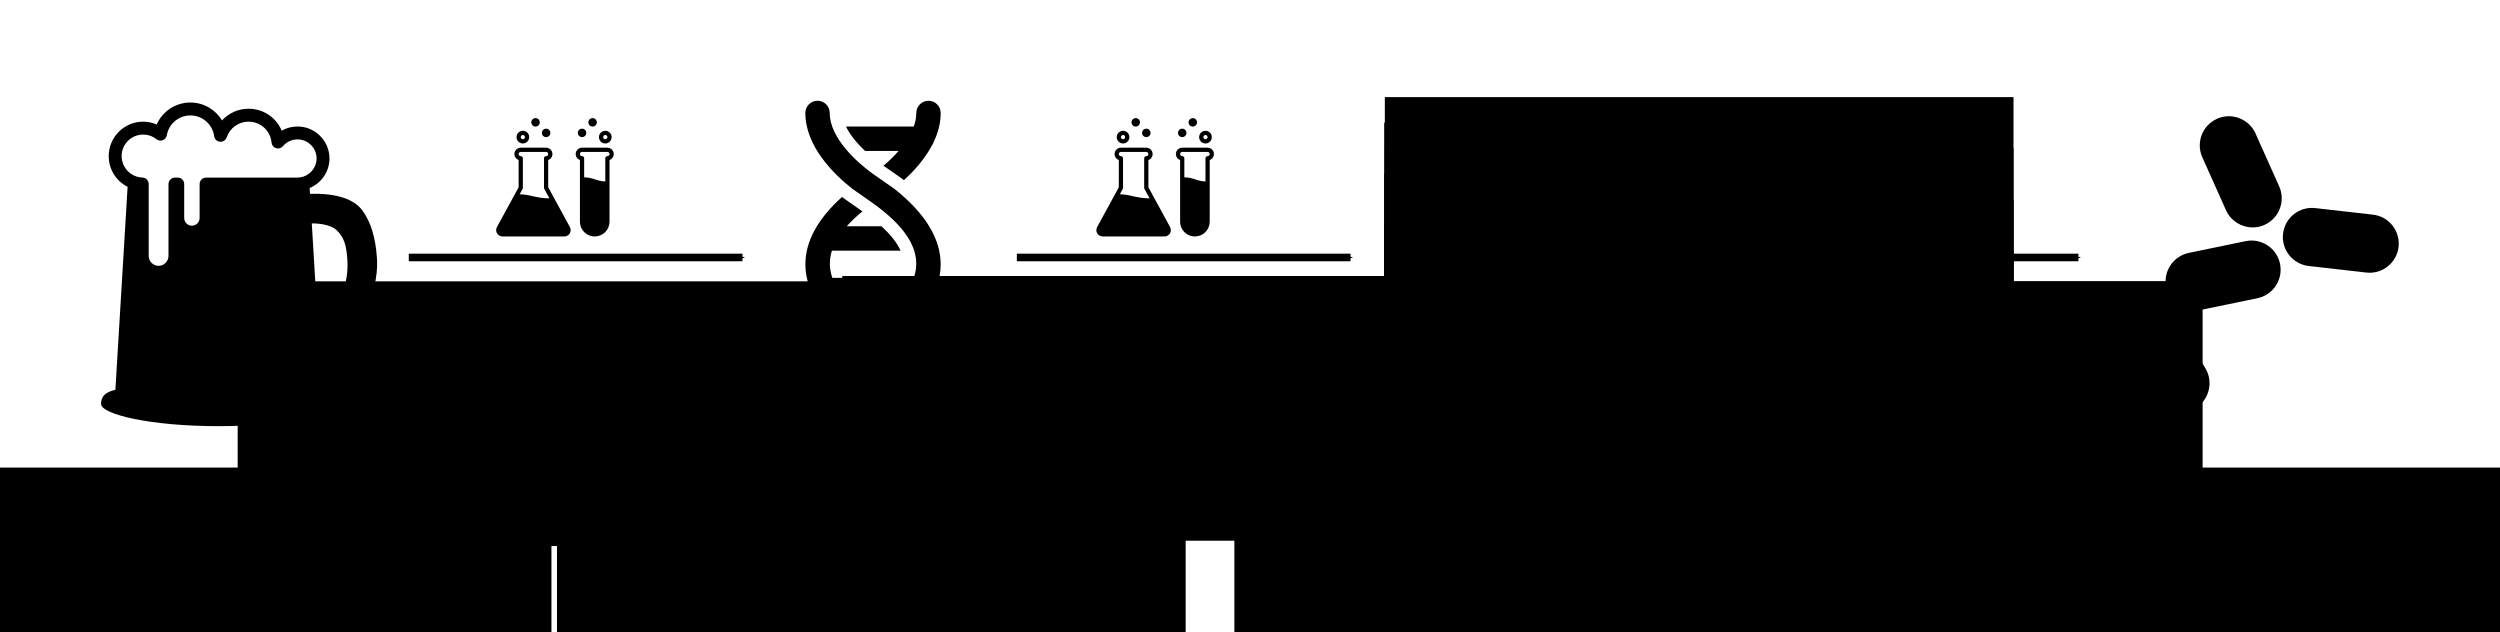 <?xml version="1.0" encoding="UTF-8" standalone="no"?>
<!-- Created with Inkscape (http://www.inkscape.org/) -->

<svg
   xmlns:dc="http://purl.org/dc/elements/1.1/"
   xmlns:cc="http://creativecommons.org/ns#"
   xmlns:rdf="http://www.w3.org/1999/02/22-rdf-syntax-ns#"
   xmlns:svg="http://www.w3.org/2000/svg"
   xmlns="http://www.w3.org/2000/svg"
   xmlns:sodipodi="http://sodipodi.sourceforge.net/DTD/sodipodi-0.dtd"
   xmlns:inkscape="http://www.inkscape.org/namespaces/inkscape"
   width="124.339mm"
   height="31.448mm"
   viewBox="0 0 124.339 31.448"
   version="1.1"
   id="svg2290"
   inkscape:version="0.92.2 5c3e80d, 2017-08-06"
   sodipodi:docname="workflow.svg"
   inkscape:export-filename="/Users/bebatut/Documents/com/StreetScienceCommunity/StreetScienceCommunity.github.io/images/projects/beerdecoded/workflow.png"
   inkscape:export-xdpi="204.34465"
   inkscape:export-ydpi="204.34465">
  <defs
     id="defs2284">
    <marker
       inkscape:stockid="Arrow1Mend"
       orient="auto"
       refY="0"
       refX="0"
       id="Arrow1Mend"
       style="overflow:visible"
       inkscape:isstock="true"
       inkscape:collect="always">
      <path
         id="path997"
         d="M 0,0 5,-5 -12.5,0 5,5 Z"
         style="fill:#000000;fill-opacity:1;fill-rule:evenodd;stroke:#000000;stroke-width:1pt;stroke-opacity:1"
         transform="matrix(-0.4,0,0,-0.4,-4,0)"
         inkscape:connector-curvature="0" />
    </marker>
    <marker
       inkscape:stockid="Arrow1Mend"
       orient="auto"
       refY="0"
       refX="0"
       id="Arrow1Mend-2"
       style="overflow:visible"
       inkscape:isstock="true">
      <path
         inkscape:connector-curvature="0"
         id="path997-7"
         d="M 0,0 5,-5 -12.5,0 5,5 Z"
         style="fill:#000000;fill-opacity:1;fill-rule:evenodd;stroke:#000000;stroke-width:1pt;stroke-opacity:1"
         transform="matrix(-0.4,0,0,-0.4,-4,0)" />
    </marker>
    <marker
       inkscape:stockid="Arrow1Mend"
       orient="auto"
       refY="0"
       refX="0"
       id="Arrow1Mend-2-6"
       style="overflow:visible"
       inkscape:isstock="true">
      <path
         inkscape:connector-curvature="0"
         id="path997-7-9"
         d="M 0,0 5,-5 -12.5,0 5,5 Z"
         style="fill:#000000;fill-opacity:1;fill-rule:evenodd;stroke:#000000;stroke-width:1pt;stroke-opacity:1"
         transform="matrix(-0.4,0,0,-0.4,-4,0)" />
    </marker>
  </defs>
  <sodipodi:namedview
     id="base"
     pagecolor="#ffffff"
     bordercolor="#666666"
     borderopacity="1.0"
     inkscape:pageopacity="0.0"
     inkscape:pageshadow="2"
     inkscape:zoom="0.98994949"
     inkscape:cx="44.236143"
     inkscape:cy="-161.94908"
     inkscape:document-units="mm"
     inkscape:current-layer="g10383"
     showgrid="false"
     fit-margin-top="5"
     fit-margin-left="5"
     fit-margin-right="5"
     fit-margin-bottom="5"
     inkscape:window-width="1920"
     inkscape:window-height="1156"
     inkscape:window-x="0"
     inkscape:window-y="0"
     inkscape:window-maximized="1" />
  <g
     inkscape:label="Layer 1"
     inkscape:groupmode="layer"
     id="layer1"
     transform="translate(-22.202,-74.536)">
    <g
       transform="matrix(0.378,0,0,0.378,64.15,94.757)"
       id="g10383"
       style="fill:#000000;fill-opacity:1">
      <flowRoot
         xml:space="preserve"
         id="flowRoot901"
         style="font-style:normal;font-variant:normal;font-weight:normal;font-stretch:normal;font-size:31.725px;line-height:125%;font-family:Arial;-inkscape-font-specification:Arial;text-align:center;letter-spacing:0px;word-spacing:0px;text-anchor:middle;fill:#000000;fill-opacity:1;stroke:none;stroke-width:1px;stroke-linecap:butt;stroke-linejoin:miter;stroke-opacity:1"
         transform="matrix(0.265,0,0,0.265,-121.324,-75.416)"><flowRegion
           id="flowRegion903"
           style="font-style:normal;font-variant:normal;font-weight:normal;font-stretch:normal;font-size:26.667px;font-family:Arial;-inkscape-font-specification:Arial;fill:#000000;fill-opacity:1"><rect
             id="rect905"
             width="312.143"
             height="131.429"
             x="0.714"
             y="314.874"
             style="font-style:normal;font-variant:normal;font-weight:normal;font-stretch:normal;font-size:26.667px;font-family:Arial;-inkscape-font-specification:Arial;fill:#000000;fill-opacity:1" /></flowRegion><flowPara
           id="flowPara907">Beer</flowPara></flowRoot>      <flowRoot
         xml:space="preserve"
         id="flowRoot901-7"
         style="font-style:normal;font-variant:normal;font-weight:normal;font-stretch:normal;font-size:31.725px;line-height:125%;font-family:Arial;-inkscape-font-specification:Arial;text-align:center;letter-spacing:0px;word-spacing:0px;text-anchor:middle;fill:#000000;fill-opacity:1;stroke:none;stroke-width:1px;stroke-linecap:butt;stroke-linejoin:miter;stroke-opacity:1"
         transform="matrix(0.265,0,0,0.265,-37.877,-75.375)"><flowRegion
           id="flowRegion903-9"
           style="font-style:normal;font-variant:normal;font-weight:normal;font-stretch:normal;font-size:26.667px;font-family:Arial;-inkscape-font-specification:Arial;fill:#000000;fill-opacity:1"><rect
             id="rect905-3"
             width="312.143"
             height="131.429"
             x="0.714"
             y="314.874"
             style="font-style:normal;font-variant:normal;font-weight:normal;font-stretch:normal;font-size:26.667px;font-family:Arial;-inkscape-font-specification:Arial;fill:#000000;fill-opacity:1" /></flowRegion><flowPara
           id="flowPara907-8">DNA</flowPara></flowRoot>      <flowRoot
         xml:space="preserve"
         id="flowRoot901-7-0"
         style="font-style:normal;font-variant:normal;font-weight:normal;font-stretch:normal;font-size:31.725px;line-height:125%;font-family:Arial;-inkscape-font-specification:Arial;text-align:center;letter-spacing:0px;word-spacing:0px;text-anchor:middle;fill:#000000;fill-opacity:1;stroke:none;stroke-width:1px;stroke-linecap:butt;stroke-linejoin:miter;stroke-opacity:1"
         transform="matrix(0.265,0,0,0.265,-79.892,-99.92)"><flowRegion
           id="flowRegion903-9-2"
           style="font-style:normal;font-variant:normal;font-weight:normal;font-stretch:normal;font-size:26.667px;font-family:Arial;-inkscape-font-specification:Arial;fill:#000000;fill-opacity:1"><rect
             id="rect905-3-4"
             width="312.143"
             height="131.429"
             x="0.714"
             y="314.874"
             style="font-style:normal;font-variant:normal;font-weight:normal;font-stretch:normal;font-size:26.667px;font-family:Arial;-inkscape-font-specification:Arial;fill:#000000;fill-opacity:1" /></flowRegion><flowPara
           id="flowPara957">Extraction</flowPara></flowRoot>      <flowRoot
         xml:space="preserve"
         id="flowRoot901-7-0-3"
         style="font-style:normal;font-variant:normal;font-weight:normal;font-stretch:normal;font-size:31.725px;line-height:125%;font-family:Arial;-inkscape-font-specification:Arial;text-align:center;letter-spacing:0px;word-spacing:0px;text-anchor:middle;fill:#000000;fill-opacity:1;stroke:none;stroke-width:1px;stroke-linecap:butt;stroke-linejoin:miter;stroke-opacity:1"
         transform="matrix(0.265,0,0,0.265,-0.34,-100.621)"><flowRegion
           id="flowRegion903-9-2-9"
           style="font-style:normal;font-variant:normal;font-weight:normal;font-stretch:normal;font-size:26.667px;font-family:Arial;-inkscape-font-specification:Arial;fill:#000000;fill-opacity:1"><rect
             id="rect905-3-4-0"
             width="312.143"
             height="131.429"
             x="0.714"
             y="314.874"
             style="font-style:normal;font-variant:normal;font-weight:normal;font-stretch:normal;font-size:26.667px;font-family:Arial;-inkscape-font-specification:Arial;fill:#000000;fill-opacity:1" /></flowRegion><flowPara
           id="flowPara957-2">Sequencing</flowPara></flowRoot>      <path
         style="fill:#000000;fill-opacity:1;fill-rule:evenodd;stroke:#000000;stroke-width:1;stroke-linecap:butt;stroke-linejoin:miter;stroke-miterlimit:4;stroke-dasharray:none;stroke-opacity:1;marker-end:url(#Arrow1Mend)"
         d="m -57.188,-19.618 h 43.902"
         id="path986"
         inkscape:connector-curvature="0" />
      <path
         style="fill:#000000;fill-opacity:1;fill-rule:evenodd;stroke:#000000;stroke-width:1;stroke-linecap:butt;stroke-linejoin:miter;stroke-miterlimit:4;stroke-dasharray:none;stroke-opacity:1;marker-end:url(#Arrow1Mend-2)"
         d="m 22.818,-19.618 h 43.902"
         id="path986-3"
         inkscape:connector-curvature="0" />
      <flowRoot
         xml:space="preserve"
         id="flowRoot901-7-7"
         style="font-style:normal;font-variant:normal;font-weight:normal;font-stretch:normal;font-size:31.725px;line-height:125%;font-family:Arial;-inkscape-font-specification:Arial;text-align:center;letter-spacing:0px;word-spacing:0px;text-anchor:middle;fill:#000000;fill-opacity:1;stroke:none;stroke-width:1px;stroke-linecap:butt;stroke-linejoin:miter;stroke-opacity:1"
         transform="matrix(0.265,0,0,0.265,51.251,-76.076)"><flowRegion
           id="flowRegion903-9-9"
           style="font-style:normal;font-variant:normal;font-weight:normal;font-stretch:normal;font-size:26.667px;font-family:Arial;-inkscape-font-specification:Arial;fill:#000000;fill-opacity:1"><rect
             id="rect905-3-0"
             width="312.143"
             height="131.429"
             x="0.714"
             y="314.874"
             style="font-style:normal;font-variant:normal;font-weight:normal;font-stretch:normal;font-size:26.667px;font-family:Arial;-inkscape-font-specification:Arial;fill:#000000;fill-opacity:1" /></flowRegion><flowPara
           id="flowPara1687">DNA sequences</flowPara></flowRoot>      <path
         inkscape:connector-curvature="0"
         d="m 36.236,-32.442 c -0.113,-0.04 -0.217,-0.103 -0.303,-0.187 -0.133,-0.129 -0.221,-0.304 -0.246,-0.487 -0.029,-0.216 0.031,-0.443 0.163,-0.617 0.151,-0.198 0.394,-0.324 0.648,-0.329 0.004,-2.8e-4 0.008,-2.8e-4 0.013,-2.8e-4 1.114,-0.002 2.228,-0.002 3.343,0 0.167,8.3e-4 0.333,0.053 0.47,0.147 0.174,0.12 0.3,0.307 0.343,0.514 0.044,0.21 0.004,0.438 -0.112,0.621 -0.099,0.155 -0.251,0.276 -0.424,0.338 l -0.002,5.6e-4 v 3.592 c 0.952,1.745 1.907,3.488 2.855,5.235 0.079,0.146 0.114,0.32 0.096,0.488 -0.023,0.213 -0.132,0.417 -0.298,0.553 -0.148,0.122 -0.338,0.19 -0.529,0.191 -2.714,0.003 -5.427,0.003 -8.141,0 -0.266,-5.5e-4 -0.528,-0.135 -0.682,-0.356 -0.091,-0.131 -0.144,-0.288 -0.15,-0.447 -0.005,-0.148 0.03,-0.298 0.1,-0.428 l 8.4e-4,-0.001 2.854,-5.233 z m 8.064,5.5e-4 c -0.066,-0.023 -0.128,-0.054 -0.187,-0.093 -0.196,-0.131 -0.331,-0.348 -0.362,-0.582 -0.028,-0.213 0.029,-0.435 0.157,-0.608 0.144,-0.194 0.376,-0.322 0.622,-0.336 0.015,-8.4e-4 0.03,-10e-4 0.045,-10e-4 1.114,-0.002 2.228,-0.002 3.343,0 0.164,8.3e-4 0.329,0.051 0.466,0.144 0.171,0.116 0.297,0.298 0.344,0.499 0.051,0.217 0.011,0.455 -0.111,0.643 -0.099,0.154 -0.25,0.274 -0.423,0.335 2.8e-4,2.705 0.003,5.41 0,8.115 -5.5e-4,0.256 -0.051,0.512 -0.151,0.749 -0.137,0.327 -0.367,0.616 -0.655,0.825 -0.378,0.274 -0.855,0.405 -1.325,0.361 -0.365,-0.034 -0.718,-0.174 -1.007,-0.398 -0.313,-0.242 -0.55,-0.581 -0.668,-0.962 -0.058,-0.187 -0.087,-0.384 -0.087,-0.578 z m -4.011,5.048 -0.682,-1.25 -0.002,-0.003 c -0.02,-0.039 -0.032,-0.082 -0.033,-0.125 0,-0.004 0,-0.004 0,-0.008 0,0 0,-2.959 0,-3.891 0,-0.153 0.125,-0.278 0.278,-0.278 v 0 h 0.002 c 0.065,-5.5e-4 0.128,-0.024 0.177,-0.066 0.081,-0.068 0.118,-0.184 0.088,-0.289 -0.028,-0.099 -0.116,-0.179 -0.219,-0.197 -0.016,-0.003 -0.032,-0.004 -0.048,-0.004 h -3.336 c -0.068,0 -0.135,0.026 -0.185,0.07 -0.087,0.078 -0.119,0.214 -0.068,0.324 0.044,0.095 0.143,0.161 0.252,0.162 h 0.001 c 0.074,0 0.144,0.029 0.196,0.082 0.052,0.052 0.081,0.123 0.081,0.196 0,0.932 0,3.892 0,3.892 v 0.003 c -0.001,0.044 -0.011,0.087 -0.031,0.126 -0.001,0.003 -0.002,0.004 -0.003,0.007 -0.128,0.236 -0.258,0.472 -0.386,0.707 0.364,0.014 0.727,0.048 1.085,0.113 0.316,0.058 0.625,0.14 0.944,0.211 0.244,0.054 0.49,0.1 0.738,0.133 0.382,0.051 0.767,0.075 1.152,0.085 z m 7.626,-6.112 h -3.336 c -0.097,2.8e-4 -0.192,0.054 -0.242,0.14 -0.044,0.076 -0.049,0.174 -0.011,0.255 0.044,0.095 0.145,0.161 0.252,0.162 h 0.001 c 0.074,0 0.144,0.029 0.196,0.082 0.052,0.052 0.082,0.123 0.082,0.196 v 0.278 c 0,0.743 -2.9e-4,1.486 -5.6e-4,2.229 0.273,0.01 0.544,0.037 0.812,0.093 0.243,0.051 0.48,0.128 0.716,0.207 0.205,0.068 0.413,0.132 0.625,0.174 0.207,0.04 0.418,0.062 0.628,0.071 v -3.053 c 0,-0.153 0.125,-0.278 0.278,-0.278 v 0 h 0.002 c 0.065,-5.5e-4 0.13,-0.025 0.179,-0.067 0.079,-0.068 0.116,-0.182 0.086,-0.287 -0.028,-0.1 -0.117,-0.18 -0.22,-0.198 -0.016,-0.003 -0.032,-0.004 -0.048,-0.004 z m -11.12,-2.781 c 0.209,0.001 0.417,0.083 0.569,0.227 0.128,0.121 0.217,0.284 0.249,0.457 0.04,0.221 -0.013,0.457 -0.145,0.639 -0.123,0.169 -0.311,0.29 -0.516,0.33 -0.21,0.041 -0.436,-0.003 -0.616,-0.12 -0.199,-0.13 -0.338,-0.348 -0.37,-0.585 -0.029,-0.209 0.025,-0.429 0.149,-0.601 0.15,-0.208 0.397,-0.341 0.658,-0.347 0.007,-2.8e-4 0.014,-2.8e-4 0.021,-2.8e-4 z m 10.845,0 c 0.159,8.3e-4 0.318,0.048 0.451,0.134 0.19,0.124 0.327,0.327 0.367,0.553 0.039,0.219 -0.014,0.454 -0.144,0.635 -0.123,0.17 -0.311,0.291 -0.517,0.332 -0.209,0.041 -0.435,-0.002 -0.614,-0.119 -0.199,-0.129 -0.339,-0.346 -0.372,-0.583 -0.029,-0.21 0.025,-0.431 0.149,-0.604 0.15,-0.208 0.399,-0.341 0.658,-0.347 0.007,-2.8e-4 0.014,-2.8e-4 0.021,-2.8e-4 z m -10.849,0.556 c -0.068,2.8e-4 -0.136,0.027 -0.187,0.073 -0.086,0.079 -0.117,0.214 -0.064,0.325 0.045,0.094 0.145,0.159 0.252,0.159 0.104,-2.8e-4 0.206,-0.064 0.251,-0.16 0.037,-0.079 0.034,-0.176 -0.008,-0.252 -0.048,-0.087 -0.144,-0.144 -0.244,-0.144 z m 10.845,0 c -0.099,5.5e-4 -0.194,0.056 -0.243,0.144 -0.042,0.077 -0.046,0.174 -0.007,0.254 0.052,0.108 0.178,0.175 0.3,0.153 0.113,-0.02 0.21,-0.117 0.226,-0.235 0.008,-0.059 -0.003,-0.12 -0.032,-0.172 -0.048,-0.087 -0.144,-0.145 -0.245,-0.144 z m -7.785,-0.834 c 0.307,0 0.556,0.249 0.556,0.556 0,0.307 -0.249,0.556 -0.556,0.556 -0.307,0 -0.556,-0.249 -0.556,-0.556 0,-0.307 0.249,-0.556 0.556,-0.556 z m 4.727,0 c -0.307,0 -0.556,0.249 -0.556,0.556 0,0.307 0.249,0.556 0.556,0.556 0.307,0 0.556,-0.249 0.556,-0.556 0,-0.307 -0.249,-0.556 -0.556,-0.556 z m -6.118,-1.39 c 0.307,0 0.556,0.249 0.556,0.556 0,0.307 -0.249,0.556 -0.556,0.556 -0.307,0 -0.556,-0.249 -0.556,-0.556 0,-0.307 0.249,-0.556 0.556,-0.556 z m 7.508,0 c -0.307,0 -0.556,0.249 -0.556,0.556 0,0.307 0.249,0.556 0.556,0.556 0.307,0 0.556,-0.249 0.556,-0.556 0,-0.307 -0.249,-0.556 -0.556,-0.556 z"
         id="path4"
         style="fill:#000000;fill-opacity:1;stroke-width:0.278" />
      <path
         inkscape:connector-curvature="0"
         d="m -42.734,-32.442 c -0.113,-0.04 -0.217,-0.103 -0.303,-0.187 -0.133,-0.129 -0.221,-0.304 -0.246,-0.487 -0.029,-0.216 0.031,-0.443 0.163,-0.617 0.151,-0.198 0.394,-0.324 0.648,-0.329 0.004,-2.9e-4 0.008,-2.9e-4 0.013,-2.9e-4 1.114,-0.002 2.228,-0.002 3.343,0 0.167,8.5e-4 0.333,0.053 0.47,0.147 0.174,0.12 0.3,0.307 0.343,0.514 0.044,0.21 0.004,0.438 -0.112,0.621 -0.099,0.155 -0.251,0.276 -0.424,0.338 l -0.002,5.5e-4 v 3.592 c 0.952,1.745 1.907,3.488 2.855,5.235 0.079,0.146 0.114,0.32 0.096,0.488 -0.023,0.213 -0.132,0.417 -0.298,0.553 -0.148,0.122 -0.338,0.19 -0.529,0.191 -2.714,0.003 -5.427,0.003 -8.141,0 -0.266,-5.6e-4 -0.528,-0.135 -0.682,-0.356 -0.091,-0.131 -0.144,-0.288 -0.15,-0.447 -0.005,-0.148 0.03,-0.298 0.1,-0.428 l 8.4e-4,-0.001 2.854,-5.233 z m 8.064,5.6e-4 c -0.066,-0.023 -0.128,-0.054 -0.187,-0.093 -0.196,-0.131 -0.331,-0.348 -0.362,-0.582 -0.028,-0.213 0.029,-0.435 0.157,-0.608 0.144,-0.194 0.376,-0.322 0.622,-0.336 0.015,-8.4e-4 0.03,-10e-4 0.045,-10e-4 1.114,-0.002 2.228,-0.002 3.343,0 0.164,8.5e-4 0.329,0.051 0.466,0.144 0.171,0.116 0.297,0.298 0.344,0.499 0.051,0.217 0.011,0.455 -0.111,0.643 -0.099,0.154 -0.25,0.274 -0.423,0.335 2.9e-4,2.705 0.003,5.41 0,8.115 -5.6e-4,0.256 -0.051,0.512 -0.151,0.749 -0.137,0.327 -0.367,0.616 -0.655,0.825 -0.378,0.274 -0.855,0.405 -1.325,0.361 -0.365,-0.034 -0.718,-0.174 -1.007,-0.398 -0.313,-0.242 -0.55,-0.581 -0.668,-0.962 -0.058,-0.187 -0.087,-0.384 -0.087,-0.578 z m -4.011,5.048 -0.682,-1.25 -0.002,-0.003 c -0.02,-0.039 -0.032,-0.082 -0.033,-0.125 0,-0.004 0,-0.004 0,-0.008 0,0 0,-2.959 0,-3.891 0,-0.153 0.125,-0.278 0.278,-0.278 v 0 h 0.002 c 0.065,-5.6e-4 0.128,-0.024 0.177,-0.066 0.081,-0.068 0.118,-0.184 0.088,-0.289 -0.028,-0.099 -0.116,-0.179 -0.219,-0.197 -0.016,-0.003 -0.032,-0.004 -0.048,-0.004 h -3.336 c -0.068,0 -0.135,0.026 -0.185,0.07 -0.087,0.078 -0.119,0.214 -0.068,0.324 0.044,0.095 0.143,0.161 0.252,0.162 h 10e-4 c 0.074,0 0.144,0.029 0.196,0.082 0.052,0.052 0.081,0.123 0.081,0.196 0,0.932 0,3.892 0,3.892 v 0.003 c -0.001,0.044 -0.011,0.087 -0.031,0.126 -10e-4,0.003 -0.002,0.004 -0.003,0.007 -0.128,0.236 -0.258,0.472 -0.386,0.707 0.364,0.014 0.727,0.048 1.085,0.113 0.316,0.058 0.625,0.14 0.944,0.211 0.244,0.054 0.49,0.1 0.738,0.133 0.382,0.051 0.767,0.075 1.152,0.085 z m 7.626,-6.112 h -3.336 c -0.097,2.9e-4 -0.192,0.054 -0.242,0.14 -0.044,0.076 -0.049,0.174 -0.011,0.255 0.044,0.095 0.145,0.161 0.252,0.162 h 10e-4 c 0.074,0 0.144,0.029 0.196,0.082 0.052,0.052 0.082,0.123 0.082,0.196 v 0.278 c 0,0.743 -2.9e-4,1.486 -5.6e-4,2.229 0.273,0.01 0.544,0.037 0.812,0.093 0.243,0.051 0.48,0.128 0.716,0.207 0.205,0.068 0.413,0.132 0.625,0.174 0.207,0.04 0.418,0.062 0.628,0.071 v -3.053 c 0,-0.153 0.125,-0.278 0.278,-0.278 v 0 h 0.002 c 0.065,-5.6e-4 0.13,-0.025 0.179,-0.067 0.079,-0.068 0.116,-0.182 0.086,-0.287 -0.028,-0.1 -0.117,-0.18 -0.22,-0.198 -0.016,-0.003 -0.032,-0.004 -0.048,-0.004 z m -11.12,-2.781 c 0.209,0.001 0.417,0.083 0.569,0.227 0.128,0.121 0.217,0.284 0.249,0.457 0.04,0.221 -0.013,0.457 -0.145,0.639 -0.123,0.169 -0.311,0.29 -0.516,0.33 -0.21,0.041 -0.436,-0.003 -0.616,-0.12 -0.199,-0.13 -0.338,-0.348 -0.37,-0.585 -0.029,-0.209 0.025,-0.429 0.149,-0.601 0.15,-0.208 0.397,-0.341 0.658,-0.347 0.007,-2.8e-4 0.014,-2.8e-4 0.021,-2.8e-4 z m 10.845,0 c 0.159,8.4e-4 0.318,0.048 0.451,0.134 0.19,0.124 0.327,0.327 0.367,0.553 0.039,0.219 -0.014,0.454 -0.144,0.635 -0.123,0.17 -0.311,0.291 -0.517,0.332 -0.209,0.041 -0.435,-0.003 -0.614,-0.119 -0.199,-0.129 -0.339,-0.346 -0.372,-0.583 -0.029,-0.211 0.025,-0.431 0.149,-0.604 0.15,-0.208 0.399,-0.341 0.658,-0.347 0.007,-2.8e-4 0.014,-2.8e-4 0.021,-2.8e-4 z m -10.849,0.556 c -0.068,2.8e-4 -0.136,0.027 -0.187,0.073 -0.086,0.079 -0.117,0.214 -0.064,0.325 0.045,0.094 0.145,0.159 0.252,0.159 0.104,-2.7e-4 0.206,-0.064 0.251,-0.16 0.037,-0.079 0.034,-0.176 -0.008,-0.252 -0.048,-0.087 -0.144,-0.144 -0.244,-0.144 z m 10.845,0 c -0.099,5.6e-4 -0.194,0.056 -0.243,0.144 -0.042,0.077 -0.046,0.174 -0.007,0.254 0.052,0.108 0.178,0.175 0.3,0.153 0.113,-0.02 0.21,-0.117 0.226,-0.235 0.008,-0.059 -0.003,-0.12 -0.032,-0.172 -0.048,-0.087 -0.144,-0.145 -0.245,-0.144 z m -7.785,-0.834 c 0.307,0 0.556,0.249 0.556,0.556 0,0.307 -0.249,0.556 -0.556,0.556 -0.307,0 -0.556,-0.249 -0.556,-0.556 0,-0.307 0.249,-0.556 0.556,-0.556 z m 4.727,0 c -0.307,0 -0.556,0.249 -0.556,0.556 0,0.307 0.249,0.556 0.556,0.556 0.307,0 0.556,-0.249 0.556,-0.556 0,-0.307 -0.249,-0.556 -0.556,-0.556 z m -6.118,-1.39 c 0.307,0 0.556,0.249 0.556,0.556 0,0.307 -0.249,0.556 -0.556,0.556 -0.307,0 -0.556,-0.249 -0.556,-0.556 0,-0.307 0.249,-0.556 0.556,-0.556 z m 7.508,0 c -0.307,0 -0.556,0.249 -0.556,0.556 0,0.307 0.249,0.556 0.556,0.556 0.307,0 0.556,-0.249 0.556,-0.556 0,-0.307 -0.249,-0.556 -0.556,-0.556 z"
         id="path4-0"
         style="fill:#000000;fill-opacity:1;stroke-width:0.278" />
      <path
         style="fill:#000000;fill-opacity:1;fill-rule:evenodd;stroke:#000000;stroke-width:1;stroke-linecap:butt;stroke-linejoin:miter;stroke-miterlimit:4;stroke-dasharray:none;stroke-opacity:1;marker-end:url(#Arrow1Mend-2-6)"
         d="m 118.591,-19.618 h 43.902"
         id="path986-3-4"
         inkscape:connector-curvature="0" />
      <flowRoot
         xml:space="preserve"
         id="flowRoot901-7-7-1"
         style="font-style:normal;font-variant:normal;font-weight:normal;font-stretch:normal;font-size:31.725px;line-height:125%;font-family:Arial;-inkscape-font-specification:Arial;text-align:center;letter-spacing:0px;word-spacing:0px;text-anchor:middle;fill:#000000;fill-opacity:1;stroke:none;stroke-width:1px;stroke-linecap:butt;stroke-linejoin:miter;stroke-opacity:1"
         transform="matrix(0.265,0,0,0.265,145.023,-75.416)"><flowRegion
           id="flowRegion903-9-9-3"
           style="font-style:normal;font-variant:normal;font-weight:normal;font-stretch:normal;font-size:26.667px;font-family:Arial;-inkscape-font-specification:Arial;fill:#000000;fill-opacity:1"><rect
             id="rect905-3-0-7"
             width="312.143"
             height="131.429"
             x="0.714"
             y="314.874"
             style="font-style:normal;font-variant:normal;font-weight:normal;font-stretch:normal;font-size:26.667px;font-family:Arial;-inkscape-font-specification:Arial;fill:#000000;fill-opacity:1" /></flowRegion><flowPara
           id="flowPara2204">Yeasts</flowPara></flowRoot>      <flowRoot
         xml:space="preserve"
         id="flowRoot901-7-0-3-38"
         style="font-style:normal;font-variant:normal;font-weight:normal;font-stretch:normal;font-size:31.725px;line-height:125%;font-family:Arial;-inkscape-font-specification:Arial;text-align:center;letter-spacing:0px;word-spacing:0px;text-anchor:middle;fill:#000000;fill-opacity:1;stroke:none;stroke-width:1px;stroke-linecap:butt;stroke-linejoin:miter;stroke-opacity:1"
         transform="matrix(0.265,0,0,0.265,95.929,-99.948)"><flowRegion
           id="flowRegion903-9-2-9-1"
           style="font-style:normal;font-variant:normal;font-weight:normal;font-stretch:normal;font-size:26.667px;font-family:Arial;-inkscape-font-specification:Arial;fill:#000000;fill-opacity:1"><rect
             id="rect905-3-4-0-5"
             width="312.143"
             height="131.429"
             x="0.714"
             y="314.874"
             style="font-style:normal;font-variant:normal;font-weight:normal;font-stretch:normal;font-size:26.667px;font-family:Arial;-inkscape-font-specification:Arial;fill:#000000;fill-opacity:1" /></flowRegion><flowPara
           id="flowPara907-8-8-5-3">Data </flowPara><flowPara
           id="flowPara957-2-54">analysis</flowPara></flowRoot>      <g
         style="fill:#000000;fill-opacity:1;filter:url(#filter4277);enable-background:new"
         transform="matrix(0.03,0,0,0.03,128.96,-37.893)"
         id="g4953">
        <g
           id="g4887"
           style="fill:#000000;fill-opacity:1">
          <g
             id="g4889"
             style="fill:#000000;fill-opacity:1">
            <path
               style="fill:#000000;fill-opacity:1"
               inkscape:connector-curvature="0"
               d="m 205.453,289.37 12.675,-3.31 14.392,-24.873 -3.322,-12.664 c 0,0 -9.575,-5.547 -14.375,-8.309 -0.128,-2.75 -0.403,-5.488 -0.993,-8.133 3.807,-3.241 11.397,-9.745 11.397,-9.745 v -13.09 l -18.712,-21.813 h -13.107 c 0,0 -6.218,5.319 -9.301,7.987 -3.369,-1.635 -6.937,-2.978 -10.667,-3.994 -0.298,-3.696 -0.905,-11.093 -0.905,-11.093 l -9.271,-9.26 -28.626,2.324 -9.266,9.266 c 0,0 0.777,9.709 1.174,14.573 -2.797,1.594 -5.453,3.398 -7.917,5.395 -4.005,-1.839 -12.062,-5.523 -12.062,-5.523 l -12.688,3.322 -11.98,26.127 -0.42,1.757 3.743,10.907 c 0,0 9.365,4.268 14.047,6.399 0.216,3.083 0.695,6.095 1.448,9.003 -3.573,3.024 -10.713,9.073 -10.713,9.073 v 13.107 l 18.572,21.924 c 0,0 10.795,1.273 11.368,0.958 0.59,-0.327 1.746,-0.958 1.746,-0.958 0,0 6.784,-5.733 10.176,-8.618 2.861,1.261 5.838,2.359 8.945,3.176 0.339,3.854 1.051,11.56 1.051,11.56 l 9.26,9.272 28.574,-2.616 9.271,-9.249 c 0,0 -0.899,-9.925 -1.354,-14.894 2.347,-1.349 4.606,-2.797 6.72,-4.438 3.693,2.159 11.12,6.45 11.12,6.45 z m -50.007,-17.883 c -15.951,0 -28.901,-12.927 -28.901,-28.889 0,-15.951 12.95,-28.889 28.901,-28.889 15.962,0 28.913,12.938 28.913,28.889 -0.001,15.962 -12.951,28.889 -28.913,28.889 z"
               id="path4891" />
            <path
               style="fill:#000000;fill-opacity:1"
               inkscape:connector-curvature="0"
               d="m 294.129,303.12 5.646,-1.483 6.399,-11.07 -1.495,-5.628 c 0,0 -4.25,-2.464 -6.381,-3.696 -0.059,-1.244 -0.187,-2.452 -0.427,-3.626 1.67,-1.448 5.045,-4.338 5.045,-4.338 v -5.827 l -8.309,-9.709 h -5.827 c 0,0 -2.773,2.371 -4.134,3.55 -1.506,-0.724 -3.1,-1.313 -4.758,-1.751 -0.123,-1.652 -0.386,-4.939 -0.386,-4.939 l -4.127,-4.128 -12.734,1.04 -4.11,4.116 c 0,0 0.333,4.314 0.514,6.492 -1.244,0.707 -2.417,1.518 -3.515,2.406 -1.792,-0.817 -5.372,-2.464 -5.372,-2.464 l -5.652,1.483 -5.359,11.63 -0.193,0.776 1.687,4.846 c 0,0 4.163,1.897 6.23,2.843 0.093,1.378 0.298,2.715 0.648,4.017 -1.582,1.331 -4.764,4.04 -4.764,4.04 v 5.815 l 8.256,9.739 c 0,0 4.805,0.583 5.056,0.444 0.263,-0.164 0.776,-0.444 0.776,-0.444 0,0 3.024,-2.546 4.531,-3.818 1.255,0.572 2.586,1.039 3.97,1.413 0.169,1.717 0.479,5.138 0.479,5.138 l 4.116,4.134 12.711,-1.168 4.122,-4.134 c 0,0 -0.392,-4.402 -0.607,-6.609 1.062,-0.619 2.055,-1.25 2.978,-1.985 1.658,0.98 4.986,2.895 4.986,2.895 z m -22.245,-7.964 c -7.111,0 -12.862,-5.751 -12.862,-12.851 0,-7.105 5.751,-12.845 12.862,-12.845 7.094,0 12.833,5.739 12.833,12.845 0,7.1 -5.739,12.851 -12.833,12.851 z"
               id="path4893" />
            <polygon
               style="fill:#000000;fill-opacity:1"
               points="172.506,486.124 311.545,486.124 311.545,415.232 342.069,415.232 342.069,362.289 52.074,362.289 52.074,123.736 342.069,123.736 342.069,70.804 0,70.804 0,415.232 172.506,415.232 "
               id="polygon4895" />
            <rect
               style="fill:#000000;fill-opacity:1"
               x="143.08"
               y="487.501"
               width="199.013"
               height="14.573"
               id="rect4897" />
            <path
               style="fill:#000000;fill-opacity:1"
               inkscape:connector-curvature="0"
               d="m 514.773,393.408 c 45.611,-21.463 59.238,-72.516 59.238,-102.794 0,-25.549 -12.833,-83.865 -64.832,-105.596 46.65,-24.294 61.749,-85.36 62.578,-121.319 l -25.035,-0.596 c -0.117,4.373 -3.667,107.423 -82.207,107.423 -78.809,0 -84.414,-103.284 -84.612,-107.674 l -24.989,1.086 c 1.518,35.744 17.668,96.33 64.271,120.794 -44.863,17.924 -62.04,62.98 -62.04,105.87 0,31.353 12.926,78.938 55.641,100.937 -43.029,25.83 -57.077,84.029 -57.895,118.78 l 25.035,0.583 c 0.117,-4.391 3.679,-107.429 82.207,-107.429 78.82,0 84.414,103.284 84.612,107.687 l 24.989,-1.098 C 570.31,476.222 555.83,420.054 514.773,393.408 Z M 382.168,290.614 c 0,-26.758 8.022,-88.974 82.23,-88.974 83.468,0 84.577,88.092 84.577,88.974 0,3.585 -0.923,87.847 -82.218,87.847 -80.501,-0.001 -84.589,-73.192 -84.589,-87.847 z"
               id="path4899" />
            <path
               style="fill:#000000;fill-opacity:1"
               inkscape:connector-curvature="0"
               d="m 434.528,356.158 h 62.11 c 10.312,-4.787 17.691,-11.98 23.074,-19.828 H 410.544 c 5.453,7.918 13.172,15.051 23.984,19.828 z"
               id="path4901" />
            <path
               style="fill:#000000;fill-opacity:1"
               inkscape:connector-curvature="0"
               d="m 532.803,300.341 h -134.94 c 0.643,5.593 1.962,12.553 4.554,19.828 H 527.97 c 2.731,-7.451 4.121,-14.41 4.833,-19.828 z"
               id="path4903" />
            <path
               style="fill:#000000;fill-opacity:1"
               inkscape:connector-curvature="0"
               d="m 529.439,266.332 h -129.37 c -1.739,7.222 -2.499,14.158 -2.721,19.833 H 533.34 c -0.397,-4.361 -1.401,-11.572 -3.901,-19.833 z"
               id="path4905" />
            <path
               style="fill:#000000;fill-opacity:1"
               inkscape:connector-curvature="0"
               d="m 505.654,230.348 h -83.749 c -7.263,5.564 -12.366,12.506 -16.032,19.84 h 116.736 c -4.017,-7.234 -9.47,-14.194 -16.955,-19.84 z"
               id="path4907" />
            <path
               style="fill:#000000;fill-opacity:1"
               inkscape:connector-curvature="0"
               d="m 434.762,147.546 h 62.1 c 10.322,-4.793 17.702,-11.969 23.073,-19.828 H 410.777 c 5.465,7.906 13.161,15.046 23.985,19.828 z"
               id="path4909" />
            <path
               style="fill:#000000;fill-opacity:1"
               inkscape:connector-curvature="0"
               d="m 528.202,111.569 c 2.732,-7.461 4.134,-14.444 4.823,-19.839 H 398.107 c 0.643,5.582 1.962,12.541 4.555,19.839 z"
               id="path4911" />
            <path
               style="fill:#000000;fill-opacity:1"
               inkscape:connector-curvature="0"
               d="m 398.972,471.025 c -1.739,7.229 -2.499,14.164 -2.721,19.84 h 135.968 c -0.373,-4.344 -1.377,-11.572 -3.877,-19.84 z"
               id="path4913" />
            <path
               style="fill:#000000;fill-opacity:1"
               inkscape:connector-curvature="0"
               d="m 504.545,435.048 h -83.749 c -7.251,5.57 -12.354,12.506 -16.021,19.839 H 521.5 c -4.018,-7.227 -9.482,-14.187 -16.955,-19.839 z"
               id="path4915" />
          </g>
        </g>
        <g
           id="g4917"
           style="fill:#000000;fill-opacity:1" />
        <g
           id="g4919"
           style="fill:#000000;fill-opacity:1" />
        <g
           id="g4921"
           style="fill:#000000;fill-opacity:1" />
        <g
           id="g4923"
           style="fill:#000000;fill-opacity:1" />
        <g
           id="g4925"
           style="fill:#000000;fill-opacity:1" />
        <g
           id="g4927"
           style="fill:#000000;fill-opacity:1" />
        <g
           id="g4929"
           style="fill:#000000;fill-opacity:1" />
        <g
           id="g4931"
           style="fill:#000000;fill-opacity:1" />
        <g
           id="g4933"
           style="fill:#000000;fill-opacity:1" />
        <g
           id="g4935"
           style="fill:#000000;fill-opacity:1" />
        <g
           id="g4937"
           style="fill:#000000;fill-opacity:1" />
        <g
           id="g4939"
           style="fill:#000000;fill-opacity:1" />
        <g
           id="g4941"
           style="fill:#000000;fill-opacity:1" />
        <g
           id="g4943"
           style="fill:#000000;fill-opacity:1" />
        <g
           id="g4945"
           style="fill:#000000;fill-opacity:1" />
      </g>
      <g
         style="fill:#000000;fill-opacity:1;stroke:none;stroke-opacity:1"
         transform="matrix(0.501,0,0,0.501,-104.564,-43.765)"
         id="g42">
        <path
           style="fill:#000000;fill-opacity:1;stroke:none;stroke-opacity:1"
           inkscape:connector-curvature="0"
           d="m 86.195,48.245 c -0.377,-5.384 -1.639,-9.456 -3.856,-12.452 -2.604,-3.511 -8.3,-4.484 -13.716,-4.319 l -0.091,-1.519 c 3.046,-1.268 5.206,-4.276 5.206,-7.751 0,-4.634 -3.771,-8.404 -8.405,-8.404 -1.471,0 -2.893,0.384 -4.141,1.093 -1.436,-3.421 -4.796,-5.757 -8.71,-5.757 -2.711,0 -5.218,1.154 -6.97,3.068 C 43.804,9.371 40.692,7.5 37.217,7.5 c -3.914,0 -7.339,2.321 -8.854,5.765 -1.116,-0.482 -2.32,-0.731 -3.567,-0.731 -4.983,0 -9.038,4.054 -9.038,9.037 0,3.541 2.002,6.589 4.96,8.071 L 17.51,82.958 c -3.597,0.778 -3.76,2.695 -3.76,3.709 0,2.688 12.745,5.834 30.866,5.834 18.119,0 30.863,-3.146 30.863,-5.834 0,-1.014 -0.164,-2.931 -3.76,-3.709 l -0.831,-13.83 c 5.55,-0.512 10.104,-3.118 12.24,-7.043 1.784,-3.275 3.442,-8.458 3.067,-13.84 z M 65.413,27.215 c -0.037,0.001 -0.074,0.002 -0.11,0.005 H 41.324 c -0.935,0 -1.694,0.759 -1.694,1.693 v 8.917 c 0,1.116 -0.908,2.024 -2.024,2.024 -1.116,0 -2.024,-0.908 -2.024,-2.024 v -8.917 c 0,-0.935 -0.759,-1.693 -1.693,-1.693 H 33.15 c -0.935,0 -1.694,0.759 -1.694,1.693 v 18.878 c 0,1.434 -1.166,2.6 -2.6,2.6 -1.433,0 -2.6,-1.167 -2.6,-2.6 v -18.89 c 0,-0.914 -0.727,-1.664 -1.641,-1.692 -2.005,-0.064 -3.712,-1.154 -4.663,-2.752 -0.121,-0.2 -0.231,-0.404 -0.327,-0.618 -0.041,-0.092 -0.074,-0.186 -0.109,-0.28 -0.102,-0.268 -0.189,-0.542 -0.249,-0.829 -0.01,-0.044 -0.014,-0.089 -0.022,-0.134 -0.062,-0.333 -0.1,-0.674 -0.1,-1.026 0,-3.115 2.535,-5.649 5.65,-5.649 1.283,0 2.493,0.422 3.502,1.223 0.467,0.371 1.099,0.469 1.655,0.255 0.56,-0.213 0.964,-0.705 1.065,-1.293 0.525,-3.023 3.131,-5.217 6.199,-5.217 3.137,0 5.817,2.345 6.235,5.455 0.104,0.779 0.733,1.385 1.516,1.459 0.782,0.079 1.515,-0.399 1.767,-1.145 0.833,-2.473 3.143,-4.133 5.748,-4.133 3.157,0 5.753,2.369 6.038,5.511 0.062,0.68 0.527,1.257 1.178,1.462 0.65,0.208 1.363,-0.002 1.804,-0.522 0.958,-1.136 2.354,-1.786 3.831,-1.786 2.768,0 5.019,2.25 5.019,5.017 0,0.302 -0.037,0.597 -0.09,0.884 -0.011,0.063 -0.021,0.125 -0.034,0.187 -0.06,0.261 -0.138,0.516 -0.235,0.76 -0.033,0.082 -0.072,0.16 -0.108,0.241 -0.084,0.178 -0.176,0.35 -0.279,0.516 -0.081,0.132 -0.169,0.258 -0.261,0.382 -0.092,0.121 -0.186,0.238 -0.287,0.351 -0.095,0.105 -0.189,0.207 -0.292,0.305 -0.146,0.136 -0.297,0.266 -0.458,0.384 v 0 c -0.817,0.604 -1.812,0.982 -2.895,0.998 z m 10.888,31.149 c -1.389,1.439 -2.77,2.634 -5.88,2.985 L 69.09,39.253 c 3.024,-0.032 5.449,0.746 6.469,1.724 2.045,1.971 2.612,4.004 2.877,7.807 0.264,3.808 -0.629,8.02 -2.135,9.58 z"
           id="path40" />
      </g>
      <g
         style="fill:#000000;fill-opacity:1"
         transform="matrix(0.694,0,0,0.694,-18.314,-40.932)"
         id="g10">
        <path
           style="fill:#000000;fill-opacity:1"
           inkscape:connector-curvature="0"
           d="m 35.994,46.345 c 11.651,-9.187 11.902,-19.304 0,-28.689 L 32.001,14.875 C 28.936,12.69 23.792,8.038 23.792,3.312 23.792,2.035 22.757,1 21.481,1 20.205,1 19.17,2.035 19.17,3.311 c 0,6.347 5.413,11.626 8.861,14.344 l 3.981,2.79 c 10.479,7.532 9.952,13.79 3.706,19.99 -1.369,1.359 -2.757,2.438 -3.706,3.12 l -3.981,2.789 c -3.448,2.719 -8.861,7.997 -8.861,14.344 0,1.276 1.035,2.311 2.311,2.311 1.276,0 2.311,-1.035 2.311,-2.311 0,-4.468 4.573,-8.934 8.22,-11.555 z"
           id="path2" />
        <path
           style="fill:#000000;fill-opacity:1"
           inkscape:connector-curvature="0"
           d="M 43.428,8.982 C 44.283,7.231 44.83,5.326 44.83,3.311 44.83,2.035 43.795,1 42.519,1 c -1.276,0 -2.311,1.035 -2.311,2.311 0,0.866 -0.179,1.729 -0.481,2.576 H 32 26.873 c 0.766,1.596 2.114,3.205 3.614,4.622 H 32 36.855 c -0.913,1.046 -1.911,1.999 -2.866,2.81 l 3.498,2.441 c 0.126,0.099 0.242,0.199 0.365,0.298 1.872,-1.699 3.904,-3.93 5.291,-6.526 0.121,-0.168 0.214,-0.353 0.285,-0.55 z"
           id="path4-4" />
        <path
           style="fill:#000000;fill-opacity:1"
           inkscape:connector-curvature="0"
           d="M 24.205,29.424 H 37.22 c -0.647,-1.473 -1.852,-3.016 -3.623,-4.622 h -6.58 c 0.824,-0.924 1.799,-1.864 2.974,-2.826 l -3.455,-2.425 c -0.128,-0.101 -0.265,-0.214 -0.398,-0.322 -9.366,8.398 -9.191,17.298 0,25.541 0.133,-0.108 0.271,-0.221 0.398,-0.322 l 0.109,-0.082 3.367,-2.359 c -0.558,-0.471 -1.143,-0.99 -1.731,-1.573 -0.415,-0.412 -0.797,-0.824 -1.16,-1.237 h 6.39 c 0.169,-0.158 0.337,-0.309 0.506,-0.476 1.476,-1.465 2.495,-2.838 3.101,-4.146 H 24.285 c -0.571,-1.678 -0.636,-3.388 -0.08,-5.151 z"
           id="path6" />
        <path
           style="fill:#000000;fill-opacity:1"
           inkscape:connector-curvature="0"
           d="m 43.426,55.014 c -0.071,-0.194 -0.163,-0.377 -0.28,-0.543 -1.387,-2.597 -3.42,-4.829 -5.293,-6.529 -0.123,0.099 -0.239,0.199 -0.365,0.298 l -0.109,0.082 -3.39,2.375 c 0.991,0.839 1.979,1.782 2.866,2.794 h -6.351 c -1.526,1.433 -2.869,3.036 -3.63,4.622 H 39.73 c 0.302,0.85 0.478,1.712 0.478,2.575 0,1.276 1.035,2.311 2.311,2.311 1.277,0 2.311,-1.035 2.311,-2.311 0,-2.015 -0.548,-3.922 -1.404,-5.674 z"
           id="path8" />
      </g>
      <g
         id="g11682"
         style="fill:#000000;fill-opacity:1">
        <flowRoot
           transform="matrix(0.265,0,0,0.265,71.047,-124.159)"
           style="font-style:normal;font-variant:normal;font-weight:normal;font-stretch:normal;font-size:13.333px;line-height:125%;font-family:Arial;-inkscape-font-specification:Arial;text-align:start;letter-spacing:0px;word-spacing:0px;text-anchor:start;fill:#000000;fill-opacity:1;stroke:none;stroke-width:1px;stroke-linecap:butt;stroke-linejoin:miter;stroke-opacity:1"
           id="flowRoot901-7-0-3-3"
           xml:space="preserve"><flowRegion
             style="font-style:normal;font-variant:normal;font-weight:normal;font-stretch:normal;font-size:13.333px;font-family:Arial;-inkscape-font-specification:Arial;text-align:start;text-anchor:start;fill:#000000;fill-opacity:1;stroke:none;stroke-opacity:1"
             id="flowRegion903-9-2-9-9"><rect
               style="font-style:normal;font-variant:normal;font-weight:normal;font-stretch:normal;font-size:13.333px;font-family:Arial;-inkscape-font-specification:Arial;text-align:start;text-anchor:start;fill:#000000;fill-opacity:1;stroke:none;stroke-opacity:1"
               y="314.874"
               x="0.714"
               height="131.429"
               width="312.143"
               id="rect905-3-4-0-8" /></flowRegion><flowPara
             id="flowPara957-2-5">ATGGCATTAGCCATGGCA</flowPara></flowRoot>        <flowRoot
           transform="matrix(0.265,0,0,0.265,70.965,-120.793)"
           style="font-style:normal;font-variant:normal;font-weight:normal;font-stretch:normal;font-size:13.333px;line-height:125%;font-family:Arial;-inkscape-font-specification:Arial;text-align:start;letter-spacing:0px;word-spacing:0px;text-anchor:start;fill:#000000;fill-opacity:1;stroke:none;stroke-width:1px;stroke-linecap:butt;stroke-linejoin:miter;stroke-opacity:1"
           id="flowRoot901-7-0-3-3-7"
           xml:space="preserve"><flowRegion
             style="font-style:normal;font-variant:normal;font-weight:normal;font-stretch:normal;font-size:13.333px;font-family:Arial;-inkscape-font-specification:Arial;text-align:start;text-anchor:start;fill:#000000;fill-opacity:1;stroke:none;stroke-opacity:1"
             id="flowRegion903-9-2-9-9-6"><rect
               style="font-style:normal;font-variant:normal;font-weight:normal;font-stretch:normal;font-size:13.333px;font-family:Arial;-inkscape-font-specification:Arial;text-align:start;text-anchor:start;fill:#000000;fill-opacity:1;stroke:none;stroke-opacity:1"
               y="314.874"
               x="0.714"
               height="131.429"
               width="312.143"
               id="rect905-3-4-0-8-2" /></flowRegion><flowPara
             id="flowPara957-2-5-7">GGAATGGCATTAGCCATG</flowPara></flowRoot>        <flowRoot
           transform="matrix(0.265,0,0,0.265,71.047,-117.428)"
           style="font-style:normal;font-variant:normal;font-weight:normal;font-stretch:normal;font-size:13.333px;line-height:125%;font-family:Arial;-inkscape-font-specification:Arial;text-align:start;letter-spacing:0px;word-spacing:0px;text-anchor:start;fill:#000000;fill-opacity:1;stroke:none;stroke-width:1px;stroke-linecap:butt;stroke-linejoin:miter;stroke-opacity:1"
           id="flowRoot901-7-0-3-3-0"
           xml:space="preserve"><flowRegion
             style="font-style:normal;font-variant:normal;font-weight:normal;font-stretch:normal;font-size:13.333px;font-family:Arial;-inkscape-font-specification:Arial;text-align:start;text-anchor:start;fill:#000000;fill-opacity:1;stroke:none;stroke-opacity:1"
             id="flowRegion903-9-2-9-9-3"><rect
               style="font-style:normal;font-variant:normal;font-weight:normal;font-stretch:normal;font-size:13.333px;font-family:Arial;-inkscape-font-specification:Arial;text-align:start;text-anchor:start;fill:#000000;fill-opacity:1;stroke:none;stroke-opacity:1"
               y="314.874"
               x="0.714"
               height="131.429"
               width="312.143"
               id="rect905-3-4-0-8-9" /></flowRegion><flowPara
             id="flowPara957-2-5-9">ATGGCATTAGCCATGGCA</flowPara></flowRoot>        <flowRoot
           transform="matrix(0.265,0,0,0.265,70.965,-114.062)"
           style="font-style:normal;font-variant:normal;font-weight:normal;font-stretch:normal;font-size:13.333px;line-height:125%;font-family:Arial;-inkscape-font-specification:Arial;text-align:start;letter-spacing:0px;word-spacing:0px;text-anchor:start;fill:#000000;fill-opacity:1;stroke:none;stroke-width:1px;stroke-linecap:butt;stroke-linejoin:miter;stroke-opacity:1"
           id="flowRoot901-7-0-3-3-7-9"
           xml:space="preserve"><flowRegion
             style="font-style:normal;font-variant:normal;font-weight:normal;font-stretch:normal;font-size:13.333px;font-family:Arial;-inkscape-font-specification:Arial;text-align:start;text-anchor:start;fill:#000000;fill-opacity:1;stroke:none;stroke-opacity:1"
             id="flowRegion903-9-2-9-9-6-1"><rect
               style="font-style:normal;font-variant:normal;font-weight:normal;font-stretch:normal;font-size:13.333px;font-family:Arial;-inkscape-font-specification:Arial;text-align:start;text-anchor:start;fill:#000000;fill-opacity:1;stroke:none;stroke-opacity:1"
               y="314.874"
               x="0.714"
               height="131.429"
               width="312.143"
               id="rect905-3-4-0-8-2-7" /></flowRegion><flowPara
             id="flowPara957-2-5-7-2">GGAATGGCATTAGCCATG</flowPara></flowRoot>        <flowRoot
           transform="matrix(0.265,0,0,0.265,71.047,-110.696)"
           style="font-style:normal;font-variant:normal;font-weight:normal;font-stretch:normal;font-size:13.333px;line-height:125%;font-family:Arial;-inkscape-font-specification:Arial;text-align:start;letter-spacing:0px;word-spacing:0px;text-anchor:start;fill:#000000;fill-opacity:1;stroke:none;stroke-width:1px;stroke-linecap:butt;stroke-linejoin:miter;stroke-opacity:1"
           id="flowRoot901-7-0-3-3-3"
           xml:space="preserve"><flowRegion
             style="font-style:normal;font-variant:normal;font-weight:normal;font-stretch:normal;font-size:13.333px;font-family:Arial;-inkscape-font-specification:Arial;text-align:start;text-anchor:start;fill:#000000;fill-opacity:1;stroke:none;stroke-opacity:1"
             id="flowRegion903-9-2-9-9-65"><rect
               style="font-style:normal;font-variant:normal;font-weight:normal;font-stretch:normal;font-size:13.333px;font-family:Arial;-inkscape-font-specification:Arial;text-align:start;text-anchor:start;fill:#000000;fill-opacity:1;stroke:none;stroke-opacity:1"
               y="314.874"
               x="0.714"
               height="131.429"
               width="312.143"
               id="rect905-3-4-0-8-5" /></flowRegion><flowPara
             id="flowPara957-2-5-8">ATGGCATTAGCCATGGCA</flowPara></flowRoot>        <flowRoot
           transform="matrix(0.265,0,0,0.265,70.965,-107.33)"
           style="font-style:normal;font-variant:normal;font-weight:normal;font-stretch:normal;font-size:13.333px;line-height:125%;font-family:Arial;-inkscape-font-specification:Arial;text-align:start;letter-spacing:0px;word-spacing:0px;text-anchor:start;fill:#000000;fill-opacity:1;stroke:none;stroke-width:1px;stroke-linecap:butt;stroke-linejoin:miter;stroke-opacity:1"
           id="flowRoot901-7-0-3-3-7-1"
           xml:space="preserve"><flowRegion
             style="font-style:normal;font-variant:normal;font-weight:normal;font-stretch:normal;font-size:13.333px;font-family:Arial;-inkscape-font-specification:Arial;text-align:start;text-anchor:start;fill:#000000;fill-opacity:1;stroke:none;stroke-opacity:1"
             id="flowRegion903-9-2-9-9-6-4"><rect
               style="font-style:normal;font-variant:normal;font-weight:normal;font-stretch:normal;font-size:13.333px;font-family:Arial;-inkscape-font-specification:Arial;text-align:start;text-anchor:start;fill:#000000;fill-opacity:1;stroke:none;stroke-opacity:1"
               y="314.874"
               x="0.714"
               height="131.429"
               width="312.143"
               id="rect905-3-4-0-8-2-71" /></flowRegion><flowPara
             id="flowPara957-2-5-7-3">GGAATGGCATTAGCCATG</flowPara></flowRoot>        <flowRoot
           transform="matrix(0.265,0,0,0.265,71.047,-103.965)"
           style="font-style:normal;font-variant:normal;font-weight:normal;font-stretch:normal;font-size:13.333px;line-height:125%;font-family:Arial;-inkscape-font-specification:Arial;text-align:start;letter-spacing:0px;word-spacing:0px;text-anchor:start;fill:#000000;fill-opacity:1;stroke:none;stroke-width:1px;stroke-linecap:butt;stroke-linejoin:miter;stroke-opacity:1"
           id="flowRoot901-7-0-3-3-8"
           xml:space="preserve"><flowRegion
             style="font-style:normal;font-variant:normal;font-weight:normal;font-stretch:normal;font-size:13.333px;font-family:Arial;-inkscape-font-specification:Arial;text-align:start;text-anchor:start;fill:#000000;fill-opacity:1;stroke:none;stroke-opacity:1"
             id="flowRegion903-9-2-9-9-4"><rect
               style="font-style:normal;font-variant:normal;font-weight:normal;font-stretch:normal;font-size:13.333px;font-family:Arial;-inkscape-font-specification:Arial;text-align:start;text-anchor:start;fill:#000000;fill-opacity:1;stroke:none;stroke-opacity:1"
               y="314.874"
               x="0.714"
               height="131.429"
               width="312.143"
               id="rect905-3-4-0-8-8" /></flowRegion><flowPara
             id="flowPara957-2-5-0">ATGGCATTAGCCATGGCA</flowPara></flowRoot>        <flowRoot
           transform="matrix(0.265,0,0,0.265,70.965,-100.599)"
           style="font-style:normal;font-variant:normal;font-weight:normal;font-stretch:normal;font-size:13.333px;line-height:125%;font-family:Arial;-inkscape-font-specification:Arial;text-align:start;letter-spacing:0px;word-spacing:0px;text-anchor:start;fill:#000000;fill-opacity:1;stroke:none;stroke-width:1px;stroke-linecap:butt;stroke-linejoin:miter;stroke-opacity:1"
           id="flowRoot901-7-0-3-3-7-4"
           xml:space="preserve"><flowRegion
             style="font-style:normal;font-variant:normal;font-weight:normal;font-stretch:normal;font-size:13.333px;font-family:Arial;-inkscape-font-specification:Arial;text-align:start;text-anchor:start;fill:#000000;fill-opacity:1;stroke:none;stroke-opacity:1"
             id="flowRegion903-9-2-9-9-6-6"><rect
               style="font-style:normal;font-variant:normal;font-weight:normal;font-stretch:normal;font-size:13.333px;font-family:Arial;-inkscape-font-specification:Arial;text-align:start;text-anchor:start;fill:#000000;fill-opacity:1;stroke:none;stroke-opacity:1"
               y="314.874"
               x="0.714"
               height="131.429"
               width="312.143"
               id="rect905-3-4-0-8-2-0" /></flowRegion><flowPara
             id="flowPara957-2-5-7-32">GGAATGGCATTAGCCATG</flowPara><flowPara
             id="flowPara9985" /></flowRoot>        <flowRoot
           transform="matrix(0.265,0,0,0.265,71.047,-93.867)"
           style="font-style:normal;font-variant:normal;font-weight:normal;font-stretch:normal;font-size:13.333px;line-height:125%;font-family:Arial;-inkscape-font-specification:Arial;text-align:start;letter-spacing:0px;word-spacing:0px;text-anchor:start;fill:#000000;fill-opacity:1;stroke:none;stroke-width:1px;stroke-linecap:butt;stroke-linejoin:miter;stroke-opacity:1"
           id="flowRoot901-7-0-3-3-8-5"
           xml:space="preserve"><flowRegion
             style="font-style:normal;font-variant:normal;font-weight:normal;font-stretch:normal;font-size:13.333px;font-family:Arial;-inkscape-font-specification:Arial;text-align:start;text-anchor:start;fill:#000000;fill-opacity:1;stroke:none;stroke-opacity:1"
             id="flowRegion903-9-2-9-9-4-8"><rect
               style="font-style:normal;font-variant:normal;font-weight:normal;font-stretch:normal;font-size:13.333px;font-family:Arial;-inkscape-font-specification:Arial;text-align:start;text-anchor:start;fill:#000000;fill-opacity:1;stroke:none;stroke-opacity:1"
               y="314.874"
               x="0.714"
               height="131.429"
               width="312.143"
               id="rect905-3-4-0-8-8-6" /></flowRegion><flowPara
             id="flowPara957-2-5-0-2">ATGGCATTAGCCATGGCA</flowPara></flowRoot>        <flowRoot
           transform="matrix(0.265,0,0,0.265,71.047,-83.77)"
           style="font-style:normal;font-variant:normal;font-weight:normal;font-stretch:normal;font-size:13.333px;line-height:125%;font-family:Arial;-inkscape-font-specification:Arial;text-align:start;letter-spacing:0px;word-spacing:0px;text-anchor:start;fill:#000000;fill-opacity:1;stroke:none;stroke-width:1px;stroke-linecap:butt;stroke-linejoin:miter;stroke-opacity:1"
           id="flowRoot901-7-0-3-3-8-51"
           xml:space="preserve"><flowRegion
             style="font-style:normal;font-variant:normal;font-weight:normal;font-stretch:normal;font-size:13.333px;font-family:Arial;-inkscape-font-specification:Arial;text-align:start;text-anchor:start;fill:#000000;fill-opacity:1;stroke:none;stroke-opacity:1"
             id="flowRegion903-9-2-9-9-4-3"><rect
               style="font-style:normal;font-variant:normal;font-weight:normal;font-stretch:normal;font-size:13.333px;font-family:Arial;-inkscape-font-specification:Arial;text-align:start;text-anchor:start;fill:#000000;fill-opacity:1;stroke:none;stroke-opacity:1"
               y="314.874"
               x="0.714"
               height="131.429"
               width="312.143"
               id="rect905-3-4-0-8-8-9" /></flowRegion><flowPara
             id="flowPara957-2-5-0-7">ATGGCATTAGCCATGGCA</flowPara></flowRoot>        <flowRoot
           transform="matrix(0.265,0,0,0.265,70.965,-87.136)"
           style="font-style:normal;font-variant:normal;font-weight:normal;font-stretch:normal;font-size:13.333px;line-height:125%;font-family:Arial;-inkscape-font-specification:Arial;text-align:start;letter-spacing:0px;word-spacing:0px;text-anchor:start;fill:#000000;fill-opacity:1;stroke:none;stroke-width:1px;stroke-linecap:butt;stroke-linejoin:miter;stroke-opacity:1"
           id="flowRoot901-7-0-3-3-7-4-3"
           xml:space="preserve"><flowRegion
             style="font-style:normal;font-variant:normal;font-weight:normal;font-stretch:normal;font-size:13.333px;font-family:Arial;-inkscape-font-specification:Arial;text-align:start;text-anchor:start;fill:#000000;fill-opacity:1;stroke:none;stroke-opacity:1"
             id="flowRegion903-9-2-9-9-6-6-7"><rect
               style="font-style:normal;font-variant:normal;font-weight:normal;font-stretch:normal;font-size:13.333px;font-family:Arial;-inkscape-font-specification:Arial;text-align:start;text-anchor:start;fill:#000000;fill-opacity:1;stroke:none;stroke-opacity:1"
               y="314.874"
               x="0.714"
               height="131.429"
               width="312.143"
               id="rect905-3-4-0-8-2-0-5" /></flowRegion><flowPara
             id="flowPara957-2-5-7-32-0">GGAATGGCATTAGCCATG</flowPara><flowPara
             id="flowPara9985-2" /></flowRoot>        <flowRoot
           transform="matrix(0.265,0,0,0.265,70.965,-90.502)"
           style="font-style:normal;font-variant:normal;font-weight:normal;font-stretch:normal;font-size:13.333px;line-height:125%;font-family:Arial;-inkscape-font-specification:Arial;text-align:start;letter-spacing:0px;word-spacing:0px;text-anchor:start;fill:#000000;fill-opacity:1;stroke:none;stroke-width:1px;stroke-linecap:butt;stroke-linejoin:miter;stroke-opacity:1"
           id="flowRoot901-7-0-3-3-7-18"
           xml:space="preserve"><flowRegion
             style="font-style:normal;font-variant:normal;font-weight:normal;font-stretch:normal;font-size:13.333px;font-family:Arial;-inkscape-font-specification:Arial;text-align:start;text-anchor:start;fill:#000000;fill-opacity:1;stroke:none;stroke-opacity:1"
             id="flowRegion903-9-2-9-9-6-7"><rect
               style="font-style:normal;font-variant:normal;font-weight:normal;font-stretch:normal;font-size:13.333px;font-family:Arial;-inkscape-font-specification:Arial;text-align:start;text-anchor:start;fill:#000000;fill-opacity:1;stroke:none;stroke-opacity:1"
               y="314.874"
               x="0.714"
               height="131.429"
               width="312.143"
               id="rect905-3-4-0-8-2-1" /></flowRegion><flowPara
             id="flowPara957-2-5-7-5">GGAATGGCATTAGCCATG</flowPara></flowRoot>        <flowRoot
           transform="matrix(0.265,0,0,0.265,71.047,-97.233)"
           style="font-style:normal;font-variant:normal;font-weight:normal;font-stretch:normal;font-size:13.333px;line-height:125%;font-family:Arial;-inkscape-font-specification:Arial;text-align:start;letter-spacing:0px;word-spacing:0px;text-anchor:start;fill:#000000;fill-opacity:1;stroke:none;stroke-width:1px;stroke-linecap:butt;stroke-linejoin:miter;stroke-opacity:1"
           id="flowRoot901-7-0-3-3-8-5-5"
           xml:space="preserve"><flowRegion
             style="font-style:normal;font-variant:normal;font-weight:normal;font-stretch:normal;font-size:13.333px;font-family:Arial;-inkscape-font-specification:Arial;text-align:start;text-anchor:start;fill:#000000;fill-opacity:1;stroke:none;stroke-opacity:1"
             id="flowRegion903-9-2-9-9-4-8-8"><rect
               style="font-style:normal;font-variant:normal;font-weight:normal;font-stretch:normal;font-size:13.333px;font-family:Arial;-inkscape-font-specification:Arial;text-align:start;text-anchor:start;fill:#000000;fill-opacity:1;stroke:none;stroke-opacity:1"
               y="314.874"
               x="0.714"
               height="131.429"
               width="312.143"
               id="rect905-3-4-0-8-8-6-5" /></flowRegion><flowPara
             id="flowPara957-2-5-0-2-6">ATGGCATTAGCCATGGCA</flowPara></flowRoot>      </g>
      <g
         transform="matrix(0.433,0,0,0.433,164.752,-40.368)"
         id="g10-7"
         style="fill:#000000;fill-opacity:1">
        <path
           style="fill:#000000;fill-opacity:1"
           inkscape:connector-curvature="0"
           d="m 52.244,44.238 c -1.981,-1.303 -4.343,-1.755 -6.658,-1.273 l -17.251,3.563 c -4.781,0.988 -7.866,5.682 -6.88,10.463 0.35,1.704 1.192,3.255 2.434,4.486 l 0.204,0.18 c 0.214,0.166 0.43,0.332 0.63,0.515 l 0.189,0.154 c 1.544,1.129 3.393,1.725 5.261,1.725 0.582,0 1.168,-0.058 1.746,-0.177 L 49.17,60.309 c 2.313,-0.478 4.305,-1.831 5.604,-3.809 1.301,-1.978 1.755,-4.342 1.276,-6.655 -0.479,-2.316 -1.83,-4.307 -3.806,-5.607 z"
           id="path2-9" />
        <path
           style="fill:#000000;fill-opacity:1"
           inkscape:connector-curvature="0"
           d="M 24.327,66.476 C 23.89,65.745 23.322,65.075 22.526,64.368 22.391,64.257 22.262,64.14 22.132,64.022 l -0.186,-0.151 c -0.927,-0.675 -1.955,-1.159 -3.057,-1.434 -2.259,-0.573 -4.706,-0.211 -6.706,0.99 -2.029,1.213 -3.463,3.146 -4.04,5.442 -0.576,2.295 -0.225,4.677 0.988,6.706 l 9.046,15.112 c 1.213,2.03 3.144,3.465 5.441,4.043 0.722,0.18 1.453,0.27 2.177,0.27 1.583,0 3.14,-0.428 4.526,-1.262 2.03,-1.213 3.466,-3.146 4.044,-5.441 0.575,-2.294 0.225,-4.676 -0.991,-6.708 z"
           id="path4-41" />
        <path
           style="fill:#000000;fill-opacity:1"
           inkscape:connector-curvature="0"
           d="M 90.2,38.191 C 88.727,36.339 86.622,35.173 84.269,34.906 L 66.768,32.919 c -4.944,-0.569 -9.254,2.991 -9.799,7.799 -0.551,4.853 2.95,9.248 7.801,9.798 l 17.5,1.987 c 0.343,0.039 0.683,0.058 1.023,0.058 1.99,0 3.909,-0.668 5.492,-1.927 1.852,-1.473 3.018,-3.578 3.285,-5.928 0.268,-2.349 -0.396,-4.663 -1.87,-6.515 z"
           id="path6-6" />
        <path
           style="fill:#000000;fill-opacity:1"
           inkscape:connector-curvature="0"
           d="M 48.603,10.237 C 47.179,7.056 44.002,5 40.509,5 39.262,5 38.048,5.261 36.902,5.773 32.445,7.767 30.441,13.017 32.436,17.472 l 7.194,16.082 c 1.472,3.285 4.712,5.236 8.099,5.236 1.205,0 2.432,-0.247 3.601,-0.771 4.456,-1.994 6.461,-7.244 4.466,-11.701 z"
           id="path8-1" />
      </g>
    </g>
  </g>
</svg>
